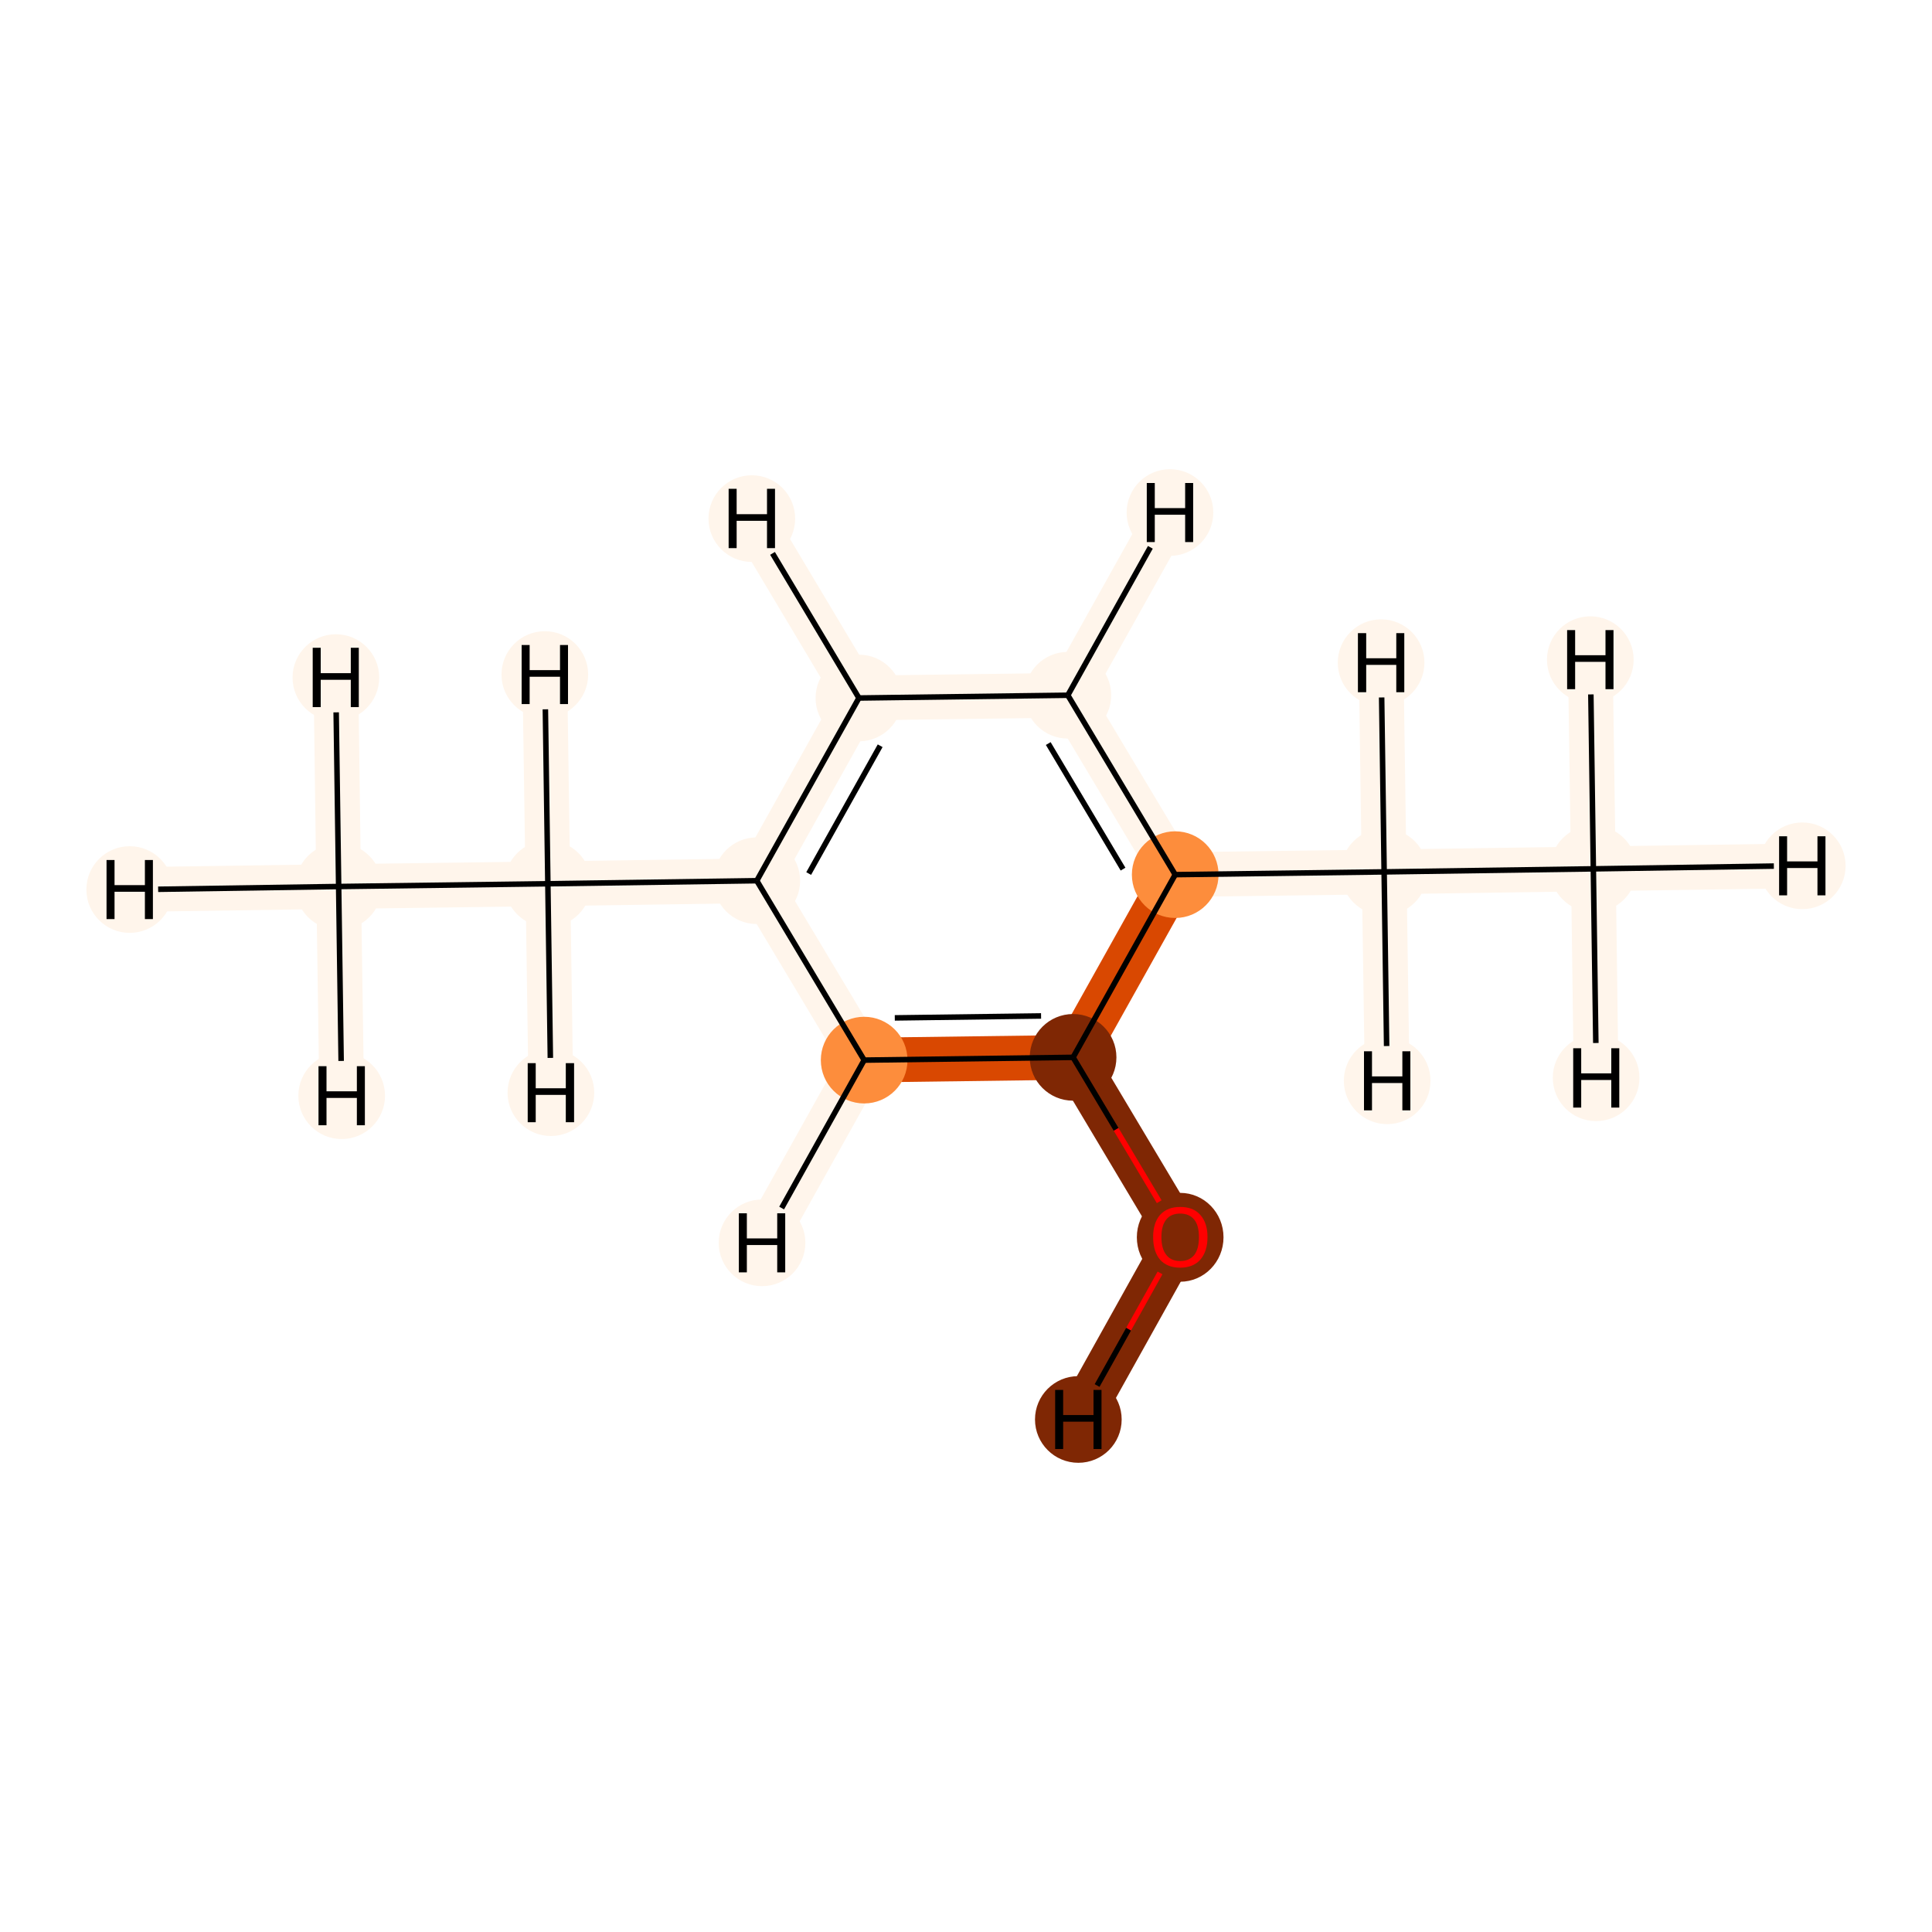 <?xml version='1.0' encoding='iso-8859-1'?>
<svg version='1.1' baseProfile='full'
              xmlns='http://www.w3.org/2000/svg'
                      xmlns:rdkit='http://www.rdkit.org/xml'
                      xmlns:xlink='http://www.w3.org/1999/xlink'
                  xml:space='preserve'
width='700px' height='700px' viewBox='0 0 700 700'>
<!-- END OF HEADER -->
<rect style='opacity:1.0;fill:#FFFFFF;stroke:none' width='700.0' height='700.0' x='0.0' y='0.0'> </rect>
<path d='M 122.7,321.2 L 198.5,320.2' style='fill:none;fill-rule:evenodd;stroke:#FFF5EB;stroke-width:16.2px;stroke-linecap:butt;stroke-linejoin:miter;stroke-opacity:1' />
<path d='M 122.7,321.2 L 47.0,322.3' style='fill:none;fill-rule:evenodd;stroke:#FFF5EB;stroke-width:16.2px;stroke-linecap:butt;stroke-linejoin:miter;stroke-opacity:1' />
<path d='M 122.7,321.2 L 123.8,397.0' style='fill:none;fill-rule:evenodd;stroke:#FFF5EB;stroke-width:16.2px;stroke-linecap:butt;stroke-linejoin:miter;stroke-opacity:1' />
<path d='M 122.7,321.2 L 121.7,245.5' style='fill:none;fill-rule:evenodd;stroke:#FFF5EB;stroke-width:16.2px;stroke-linecap:butt;stroke-linejoin:miter;stroke-opacity:1' />
<path d='M 198.5,320.2 L 274.2,319.1' style='fill:none;fill-rule:evenodd;stroke:#FFF5EB;stroke-width:16.2px;stroke-linecap:butt;stroke-linejoin:miter;stroke-opacity:1' />
<path d='M 198.5,320.2 L 197.4,244.4' style='fill:none;fill-rule:evenodd;stroke:#FFF5EB;stroke-width:16.2px;stroke-linecap:butt;stroke-linejoin:miter;stroke-opacity:1' />
<path d='M 198.5,320.2 L 199.6,395.9' style='fill:none;fill-rule:evenodd;stroke:#FFF5EB;stroke-width:16.2px;stroke-linecap:butt;stroke-linejoin:miter;stroke-opacity:1' />
<path d='M 274.2,319.1 L 311.2,252.9' style='fill:none;fill-rule:evenodd;stroke:#FFF5EB;stroke-width:16.2px;stroke-linecap:butt;stroke-linejoin:miter;stroke-opacity:1' />
<path d='M 274.2,319.1 L 313.1,384.1' style='fill:none;fill-rule:evenodd;stroke:#FFF5EB;stroke-width:16.2px;stroke-linecap:butt;stroke-linejoin:miter;stroke-opacity:1' />
<path d='M 311.2,252.9 L 386.9,251.9' style='fill:none;fill-rule:evenodd;stroke:#FFF5EB;stroke-width:16.2px;stroke-linecap:butt;stroke-linejoin:miter;stroke-opacity:1' />
<path d='M 311.2,252.9 L 272.4,187.9' style='fill:none;fill-rule:evenodd;stroke:#FFF5EB;stroke-width:16.2px;stroke-linecap:butt;stroke-linejoin:miter;stroke-opacity:1' />
<path d='M 386.9,251.9 L 425.8,316.9' style='fill:none;fill-rule:evenodd;stroke:#FFF5EB;stroke-width:16.2px;stroke-linecap:butt;stroke-linejoin:miter;stroke-opacity:1' />
<path d='M 386.9,251.9 L 423.9,185.7' style='fill:none;fill-rule:evenodd;stroke:#FFF5EB;stroke-width:16.2px;stroke-linecap:butt;stroke-linejoin:miter;stroke-opacity:1' />
<path d='M 425.8,316.9 L 388.8,383.1' style='fill:none;fill-rule:evenodd;stroke:#D94801;stroke-width:16.2px;stroke-linecap:butt;stroke-linejoin:miter;stroke-opacity:1' />
<path d='M 425.8,316.9 L 501.5,315.9' style='fill:none;fill-rule:evenodd;stroke:#FFF5EB;stroke-width:16.2px;stroke-linecap:butt;stroke-linejoin:miter;stroke-opacity:1' />
<path d='M 388.8,383.1 L 313.1,384.1' style='fill:none;fill-rule:evenodd;stroke:#D94801;stroke-width:16.2px;stroke-linecap:butt;stroke-linejoin:miter;stroke-opacity:1' />
<path d='M 388.8,383.1 L 427.6,448.1' style='fill:none;fill-rule:evenodd;stroke:#7F2704;stroke-width:16.2px;stroke-linecap:butt;stroke-linejoin:miter;stroke-opacity:1' />
<path d='M 313.1,384.1 L 276.1,450.3' style='fill:none;fill-rule:evenodd;stroke:#FFF5EB;stroke-width:16.2px;stroke-linecap:butt;stroke-linejoin:miter;stroke-opacity:1' />
<path d='M 427.6,448.1 L 390.7,514.3' style='fill:none;fill-rule:evenodd;stroke:#7F2704;stroke-width:16.2px;stroke-linecap:butt;stroke-linejoin:miter;stroke-opacity:1' />
<path d='M 501.5,315.9 L 577.3,314.8' style='fill:none;fill-rule:evenodd;stroke:#FFF5EB;stroke-width:16.2px;stroke-linecap:butt;stroke-linejoin:miter;stroke-opacity:1' />
<path d='M 501.5,315.9 L 502.6,391.6' style='fill:none;fill-rule:evenodd;stroke:#FFF5EB;stroke-width:16.2px;stroke-linecap:butt;stroke-linejoin:miter;stroke-opacity:1' />
<path d='M 501.5,315.9 L 500.4,240.1' style='fill:none;fill-rule:evenodd;stroke:#FFF5EB;stroke-width:16.2px;stroke-linecap:butt;stroke-linejoin:miter;stroke-opacity:1' />
<path d='M 577.3,314.8 L 653.0,313.7' style='fill:none;fill-rule:evenodd;stroke:#FFF5EB;stroke-width:16.2px;stroke-linecap:butt;stroke-linejoin:miter;stroke-opacity:1' />
<path d='M 577.3,314.8 L 576.2,239.0' style='fill:none;fill-rule:evenodd;stroke:#FFF5EB;stroke-width:16.2px;stroke-linecap:butt;stroke-linejoin:miter;stroke-opacity:1' />
<path d='M 577.3,314.8 L 578.3,390.5' style='fill:none;fill-rule:evenodd;stroke:#FFF5EB;stroke-width:16.2px;stroke-linecap:butt;stroke-linejoin:miter;stroke-opacity:1' />
<ellipse cx='122.7' cy='321.2' rx='15.2' ry='15.2'  style='fill:#FFF5EB;fill-rule:evenodd;stroke:#FFF5EB;stroke-width:1.0px;stroke-linecap:butt;stroke-linejoin:miter;stroke-opacity:1' />
<ellipse cx='198.5' cy='320.2' rx='15.2' ry='15.2'  style='fill:#FFF5EB;fill-rule:evenodd;stroke:#FFF5EB;stroke-width:1.0px;stroke-linecap:butt;stroke-linejoin:miter;stroke-opacity:1' />
<ellipse cx='274.2' cy='319.1' rx='15.2' ry='15.2'  style='fill:#FFF5EB;fill-rule:evenodd;stroke:#FFF5EB;stroke-width:1.0px;stroke-linecap:butt;stroke-linejoin:miter;stroke-opacity:1' />
<ellipse cx='311.2' cy='252.9' rx='15.2' ry='15.2'  style='fill:#FFF5EB;fill-rule:evenodd;stroke:#FFF5EB;stroke-width:1.0px;stroke-linecap:butt;stroke-linejoin:miter;stroke-opacity:1' />
<ellipse cx='386.9' cy='251.9' rx='15.2' ry='15.2'  style='fill:#FFF5EB;fill-rule:evenodd;stroke:#FFF5EB;stroke-width:1.0px;stroke-linecap:butt;stroke-linejoin:miter;stroke-opacity:1' />
<ellipse cx='425.8' cy='316.9' rx='15.2' ry='15.2'  style='fill:#FD8D3C;fill-rule:evenodd;stroke:#FD8D3C;stroke-width:1.0px;stroke-linecap:butt;stroke-linejoin:miter;stroke-opacity:1' />
<ellipse cx='388.8' cy='383.1' rx='15.2' ry='15.2'  style='fill:#7F2704;fill-rule:evenodd;stroke:#7F2704;stroke-width:1.0px;stroke-linecap:butt;stroke-linejoin:miter;stroke-opacity:1' />
<ellipse cx='313.1' cy='384.1' rx='15.2' ry='15.2'  style='fill:#FD8D3C;fill-rule:evenodd;stroke:#FD8D3C;stroke-width:1.0px;stroke-linecap:butt;stroke-linejoin:miter;stroke-opacity:1' />
<ellipse cx='427.6' cy='448.3' rx='15.2' ry='15.6'  style='fill:#7F2704;fill-rule:evenodd;stroke:#7F2704;stroke-width:1.0px;stroke-linecap:butt;stroke-linejoin:miter;stroke-opacity:1' />
<ellipse cx='501.5' cy='315.9' rx='15.2' ry='15.2'  style='fill:#FFF5EB;fill-rule:evenodd;stroke:#FFF5EB;stroke-width:1.0px;stroke-linecap:butt;stroke-linejoin:miter;stroke-opacity:1' />
<ellipse cx='577.3' cy='314.8' rx='15.2' ry='15.2'  style='fill:#FFF5EB;fill-rule:evenodd;stroke:#FFF5EB;stroke-width:1.0px;stroke-linecap:butt;stroke-linejoin:miter;stroke-opacity:1' />
<ellipse cx='47.0' cy='322.3' rx='15.2' ry='15.2'  style='fill:#FFF5EB;fill-rule:evenodd;stroke:#FFF5EB;stroke-width:1.0px;stroke-linecap:butt;stroke-linejoin:miter;stroke-opacity:1' />
<ellipse cx='123.8' cy='397.0' rx='15.2' ry='15.2'  style='fill:#FFF5EB;fill-rule:evenodd;stroke:#FFF5EB;stroke-width:1.0px;stroke-linecap:butt;stroke-linejoin:miter;stroke-opacity:1' />
<ellipse cx='121.7' cy='245.5' rx='15.2' ry='15.2'  style='fill:#FFF5EB;fill-rule:evenodd;stroke:#FFF5EB;stroke-width:1.0px;stroke-linecap:butt;stroke-linejoin:miter;stroke-opacity:1' />
<ellipse cx='197.4' cy='244.4' rx='15.2' ry='15.2'  style='fill:#FFF5EB;fill-rule:evenodd;stroke:#FFF5EB;stroke-width:1.0px;stroke-linecap:butt;stroke-linejoin:miter;stroke-opacity:1' />
<ellipse cx='199.6' cy='395.9' rx='15.2' ry='15.2'  style='fill:#FFF5EB;fill-rule:evenodd;stroke:#FFF5EB;stroke-width:1.0px;stroke-linecap:butt;stroke-linejoin:miter;stroke-opacity:1' />
<ellipse cx='272.4' cy='187.9' rx='15.2' ry='15.2'  style='fill:#FFF5EB;fill-rule:evenodd;stroke:#FFF5EB;stroke-width:1.0px;stroke-linecap:butt;stroke-linejoin:miter;stroke-opacity:1' />
<ellipse cx='423.9' cy='185.7' rx='15.2' ry='15.2'  style='fill:#FFF5EB;fill-rule:evenodd;stroke:#FFF5EB;stroke-width:1.0px;stroke-linecap:butt;stroke-linejoin:miter;stroke-opacity:1' />
<ellipse cx='276.1' cy='450.3' rx='15.2' ry='15.2'  style='fill:#FFF5EB;fill-rule:evenodd;stroke:#FFF5EB;stroke-width:1.0px;stroke-linecap:butt;stroke-linejoin:miter;stroke-opacity:1' />
<ellipse cx='390.7' cy='514.3' rx='15.2' ry='15.2'  style='fill:#7F2704;fill-rule:evenodd;stroke:#7F2704;stroke-width:1.0px;stroke-linecap:butt;stroke-linejoin:miter;stroke-opacity:1' />
<ellipse cx='502.6' cy='391.6' rx='15.2' ry='15.2'  style='fill:#FFF5EB;fill-rule:evenodd;stroke:#FFF5EB;stroke-width:1.0px;stroke-linecap:butt;stroke-linejoin:miter;stroke-opacity:1' />
<ellipse cx='500.4' cy='240.1' rx='15.2' ry='15.2'  style='fill:#FFF5EB;fill-rule:evenodd;stroke:#FFF5EB;stroke-width:1.0px;stroke-linecap:butt;stroke-linejoin:miter;stroke-opacity:1' />
<ellipse cx='653.0' cy='313.7' rx='15.2' ry='15.2'  style='fill:#FFF5EB;fill-rule:evenodd;stroke:#FFF5EB;stroke-width:1.0px;stroke-linecap:butt;stroke-linejoin:miter;stroke-opacity:1' />
<ellipse cx='576.2' cy='239.0' rx='15.2' ry='15.2'  style='fill:#FFF5EB;fill-rule:evenodd;stroke:#FFF5EB;stroke-width:1.0px;stroke-linecap:butt;stroke-linejoin:miter;stroke-opacity:1' />
<ellipse cx='578.3' cy='390.5' rx='15.2' ry='15.2'  style='fill:#FFF5EB;fill-rule:evenodd;stroke:#FFF5EB;stroke-width:1.0px;stroke-linecap:butt;stroke-linejoin:miter;stroke-opacity:1' />
<path class='bond-0 atom-0 atom-1' d='M 122.7,321.2 L 198.5,320.2' style='fill:none;fill-rule:evenodd;stroke:#000000;stroke-width:2.0px;stroke-linecap:butt;stroke-linejoin:miter;stroke-opacity:1' />
<path class='bond-11 atom-0 atom-11' d='M 122.7,321.2 L 57.3,322.2' style='fill:none;fill-rule:evenodd;stroke:#000000;stroke-width:2.0px;stroke-linecap:butt;stroke-linejoin:miter;stroke-opacity:1' />
<path class='bond-12 atom-0 atom-12' d='M 122.7,321.2 L 123.6,384.4' style='fill:none;fill-rule:evenodd;stroke:#000000;stroke-width:2.0px;stroke-linecap:butt;stroke-linejoin:miter;stroke-opacity:1' />
<path class='bond-13 atom-0 atom-13' d='M 122.7,321.2 L 121.8,258.1' style='fill:none;fill-rule:evenodd;stroke:#000000;stroke-width:2.0px;stroke-linecap:butt;stroke-linejoin:miter;stroke-opacity:1' />
<path class='bond-1 atom-1 atom-2' d='M 198.5,320.2 L 274.2,319.1' style='fill:none;fill-rule:evenodd;stroke:#000000;stroke-width:2.0px;stroke-linecap:butt;stroke-linejoin:miter;stroke-opacity:1' />
<path class='bond-14 atom-1 atom-14' d='M 198.5,320.2 L 197.6,257.0' style='fill:none;fill-rule:evenodd;stroke:#000000;stroke-width:2.0px;stroke-linecap:butt;stroke-linejoin:miter;stroke-opacity:1' />
<path class='bond-15 atom-1 atom-15' d='M 198.5,320.2 L 199.4,383.3' style='fill:none;fill-rule:evenodd;stroke:#000000;stroke-width:2.0px;stroke-linecap:butt;stroke-linejoin:miter;stroke-opacity:1' />
<path class='bond-2 atom-2 atom-3' d='M 274.2,319.1 L 311.2,252.9' style='fill:none;fill-rule:evenodd;stroke:#000000;stroke-width:2.0px;stroke-linecap:butt;stroke-linejoin:miter;stroke-opacity:1' />
<path class='bond-2 atom-2 atom-3' d='M 293.0,316.5 L 318.9,270.2' style='fill:none;fill-rule:evenodd;stroke:#000000;stroke-width:2.0px;stroke-linecap:butt;stroke-linejoin:miter;stroke-opacity:1' />
<path class='bond-10 atom-7 atom-2' d='M 313.1,384.1 L 274.2,319.1' style='fill:none;fill-rule:evenodd;stroke:#000000;stroke-width:2.0px;stroke-linecap:butt;stroke-linejoin:miter;stroke-opacity:1' />
<path class='bond-3 atom-3 atom-4' d='M 311.2,252.9 L 386.9,251.9' style='fill:none;fill-rule:evenodd;stroke:#000000;stroke-width:2.0px;stroke-linecap:butt;stroke-linejoin:miter;stroke-opacity:1' />
<path class='bond-16 atom-3 atom-16' d='M 311.2,252.9 L 279.9,200.5' style='fill:none;fill-rule:evenodd;stroke:#000000;stroke-width:2.0px;stroke-linecap:butt;stroke-linejoin:miter;stroke-opacity:1' />
<path class='bond-4 atom-4 atom-5' d='M 386.9,251.9 L 425.8,316.9' style='fill:none;fill-rule:evenodd;stroke:#000000;stroke-width:2.0px;stroke-linecap:butt;stroke-linejoin:miter;stroke-opacity:1' />
<path class='bond-4 atom-4 atom-5' d='M 379.8,269.4 L 406.9,314.9' style='fill:none;fill-rule:evenodd;stroke:#000000;stroke-width:2.0px;stroke-linecap:butt;stroke-linejoin:miter;stroke-opacity:1' />
<path class='bond-17 atom-4 atom-17' d='M 386.9,251.9 L 416.8,198.3' style='fill:none;fill-rule:evenodd;stroke:#000000;stroke-width:2.0px;stroke-linecap:butt;stroke-linejoin:miter;stroke-opacity:1' />
<path class='bond-5 atom-5 atom-6' d='M 425.8,316.9 L 388.8,383.1' style='fill:none;fill-rule:evenodd;stroke:#000000;stroke-width:2.0px;stroke-linecap:butt;stroke-linejoin:miter;stroke-opacity:1' />
<path class='bond-8 atom-5 atom-9' d='M 425.8,316.9 L 501.5,315.9' style='fill:none;fill-rule:evenodd;stroke:#000000;stroke-width:2.0px;stroke-linecap:butt;stroke-linejoin:miter;stroke-opacity:1' />
<path class='bond-6 atom-6 atom-7' d='M 388.8,383.1 L 313.1,384.1' style='fill:none;fill-rule:evenodd;stroke:#000000;stroke-width:2.0px;stroke-linecap:butt;stroke-linejoin:miter;stroke-opacity:1' />
<path class='bond-6 atom-6 atom-7' d='M 377.2,368.1 L 324.2,368.8' style='fill:none;fill-rule:evenodd;stroke:#000000;stroke-width:2.0px;stroke-linecap:butt;stroke-linejoin:miter;stroke-opacity:1' />
<path class='bond-7 atom-6 atom-8' d='M 388.8,383.1 L 404.4,409.2' style='fill:none;fill-rule:evenodd;stroke:#000000;stroke-width:2.0px;stroke-linecap:butt;stroke-linejoin:miter;stroke-opacity:1' />
<path class='bond-7 atom-6 atom-8' d='M 404.4,409.2 L 420.0,435.4' style='fill:none;fill-rule:evenodd;stroke:#FF0000;stroke-width:2.0px;stroke-linecap:butt;stroke-linejoin:miter;stroke-opacity:1' />
<path class='bond-18 atom-7 atom-18' d='M 313.1,384.1 L 283.2,437.7' style='fill:none;fill-rule:evenodd;stroke:#000000;stroke-width:2.0px;stroke-linecap:butt;stroke-linejoin:miter;stroke-opacity:1' />
<path class='bond-19 atom-8 atom-19' d='M 420.3,461.2 L 408.9,481.6' style='fill:none;fill-rule:evenodd;stroke:#FF0000;stroke-width:2.0px;stroke-linecap:butt;stroke-linejoin:miter;stroke-opacity:1' />
<path class='bond-19 atom-8 atom-19' d='M 408.9,481.6 L 397.5,502.0' style='fill:none;fill-rule:evenodd;stroke:#000000;stroke-width:2.0px;stroke-linecap:butt;stroke-linejoin:miter;stroke-opacity:1' />
<path class='bond-9 atom-9 atom-10' d='M 501.5,315.9 L 577.3,314.8' style='fill:none;fill-rule:evenodd;stroke:#000000;stroke-width:2.0px;stroke-linecap:butt;stroke-linejoin:miter;stroke-opacity:1' />
<path class='bond-20 atom-9 atom-20' d='M 501.5,315.9 L 502.4,379.0' style='fill:none;fill-rule:evenodd;stroke:#000000;stroke-width:2.0px;stroke-linecap:butt;stroke-linejoin:miter;stroke-opacity:1' />
<path class='bond-21 atom-9 atom-21' d='M 501.5,315.9 L 500.6,252.7' style='fill:none;fill-rule:evenodd;stroke:#000000;stroke-width:2.0px;stroke-linecap:butt;stroke-linejoin:miter;stroke-opacity:1' />
<path class='bond-22 atom-10 atom-22' d='M 577.3,314.8 L 642.7,313.8' style='fill:none;fill-rule:evenodd;stroke:#000000;stroke-width:2.0px;stroke-linecap:butt;stroke-linejoin:miter;stroke-opacity:1' />
<path class='bond-23 atom-10 atom-23' d='M 577.3,314.8 L 576.4,251.6' style='fill:none;fill-rule:evenodd;stroke:#000000;stroke-width:2.0px;stroke-linecap:butt;stroke-linejoin:miter;stroke-opacity:1' />
<path class='bond-24 atom-10 atom-24' d='M 577.3,314.8 L 578.2,377.9' style='fill:none;fill-rule:evenodd;stroke:#000000;stroke-width:2.0px;stroke-linecap:butt;stroke-linejoin:miter;stroke-opacity:1' />
<path  class='atom-8' d='M 417.8 448.2
Q 417.8 443.1, 420.3 440.2
Q 422.9 437.3, 427.6 437.3
Q 432.4 437.3, 434.9 440.2
Q 437.5 443.1, 437.5 448.2
Q 437.5 453.4, 434.9 456.4
Q 432.3 459.3, 427.6 459.3
Q 422.9 459.3, 420.3 456.4
Q 417.8 453.4, 417.8 448.2
M 427.6 456.9
Q 430.9 456.9, 432.7 454.7
Q 434.4 452.5, 434.4 448.2
Q 434.4 444.0, 432.7 441.9
Q 430.9 439.7, 427.6 439.7
Q 424.3 439.7, 422.6 441.8
Q 420.8 444.0, 420.8 448.2
Q 420.8 452.5, 422.6 454.7
Q 424.3 456.9, 427.6 456.9
' fill='#FF0000'/>
<path  class='atom-11' d='M 38.6 311.6
L 41.5 311.6
L 41.5 320.7
L 52.5 320.7
L 52.5 311.6
L 55.4 311.6
L 55.4 333.0
L 52.5 333.0
L 52.5 323.1
L 41.5 323.1
L 41.5 333.0
L 38.6 333.0
L 38.6 311.6
' fill='#000000'/>
<path  class='atom-12' d='M 115.4 386.3
L 118.3 386.3
L 118.3 395.4
L 129.3 395.4
L 129.3 386.3
L 132.2 386.3
L 132.2 407.7
L 129.3 407.7
L 129.3 397.8
L 118.3 397.8
L 118.3 407.7
L 115.4 407.7
L 115.4 386.3
' fill='#000000'/>
<path  class='atom-13' d='M 113.3 234.7
L 116.2 234.7
L 116.2 243.9
L 127.1 243.9
L 127.1 234.7
L 130.0 234.7
L 130.0 256.2
L 127.1 256.2
L 127.1 246.3
L 116.2 246.3
L 116.2 256.2
L 113.3 256.2
L 113.3 234.7
' fill='#000000'/>
<path  class='atom-14' d='M 189.0 233.7
L 191.9 233.7
L 191.9 242.8
L 202.9 242.8
L 202.9 233.7
L 205.8 233.7
L 205.8 255.1
L 202.9 255.1
L 202.9 245.2
L 191.9 245.2
L 191.9 255.1
L 189.0 255.1
L 189.0 233.7
' fill='#000000'/>
<path  class='atom-15' d='M 191.2 385.2
L 194.1 385.2
L 194.1 394.3
L 205.0 394.3
L 205.0 385.2
L 208.0 385.2
L 208.0 406.6
L 205.0 406.6
L 205.0 396.7
L 194.1 396.7
L 194.1 406.6
L 191.2 406.6
L 191.2 385.2
' fill='#000000'/>
<path  class='atom-16' d='M 264.0 177.1
L 266.9 177.1
L 266.9 186.3
L 277.9 186.3
L 277.9 177.1
L 280.8 177.1
L 280.8 198.6
L 277.9 198.6
L 277.9 188.7
L 266.9 188.7
L 266.9 198.6
L 264.0 198.6
L 264.0 177.1
' fill='#000000'/>
<path  class='atom-17' d='M 415.5 175.0
L 418.4 175.0
L 418.4 184.1
L 429.4 184.1
L 429.4 175.0
L 432.3 175.0
L 432.3 196.4
L 429.4 196.4
L 429.4 186.5
L 418.4 186.5
L 418.4 196.4
L 415.5 196.4
L 415.5 175.0
' fill='#000000'/>
<path  class='atom-18' d='M 267.7 439.6
L 270.6 439.6
L 270.6 448.7
L 281.6 448.7
L 281.6 439.6
L 284.5 439.6
L 284.5 461.0
L 281.6 461.0
L 281.6 451.1
L 270.6 451.1
L 270.6 461.0
L 267.7 461.0
L 267.7 439.6
' fill='#000000'/>
<path  class='atom-19' d='M 382.3 503.6
L 385.2 503.6
L 385.2 512.7
L 396.2 512.7
L 396.2 503.6
L 399.1 503.6
L 399.1 525.0
L 396.2 525.0
L 396.2 515.1
L 385.2 515.1
L 385.2 525.0
L 382.3 525.0
L 382.3 503.6
' fill='#000000'/>
<path  class='atom-20' d='M 494.2 380.9
L 497.1 380.9
L 497.1 390.0
L 508.1 390.0
L 508.1 380.9
L 511.0 380.9
L 511.0 402.3
L 508.1 402.3
L 508.1 392.4
L 497.1 392.4
L 497.1 402.3
L 494.2 402.3
L 494.2 380.9
' fill='#000000'/>
<path  class='atom-21' d='M 492.0 229.4
L 495.0 229.4
L 495.0 238.5
L 505.9 238.5
L 505.9 229.4
L 508.8 229.4
L 508.8 250.8
L 505.9 250.8
L 505.9 240.9
L 495.0 240.9
L 495.0 250.8
L 492.0 250.8
L 492.0 229.4
' fill='#000000'/>
<path  class='atom-22' d='M 644.6 303.0
L 647.5 303.0
L 647.5 312.1
L 658.5 312.1
L 658.5 303.0
L 661.4 303.0
L 661.4 324.4
L 658.5 324.4
L 658.5 314.5
L 647.5 314.5
L 647.5 324.4
L 644.6 324.4
L 644.6 303.0
' fill='#000000'/>
<path  class='atom-23' d='M 567.8 228.3
L 570.7 228.3
L 570.7 237.4
L 581.7 237.4
L 581.7 228.3
L 584.6 228.3
L 584.6 249.7
L 581.7 249.7
L 581.7 239.8
L 570.7 239.8
L 570.7 249.7
L 567.8 249.7
L 567.8 228.3
' fill='#000000'/>
<path  class='atom-24' d='M 570.0 379.8
L 572.9 379.8
L 572.9 388.9
L 583.8 388.9
L 583.8 379.8
L 586.7 379.8
L 586.7 401.3
L 583.8 401.3
L 583.8 391.3
L 572.9 391.3
L 572.9 401.3
L 570.0 401.3
L 570.0 379.8
' fill='#000000'/>
</svg>
